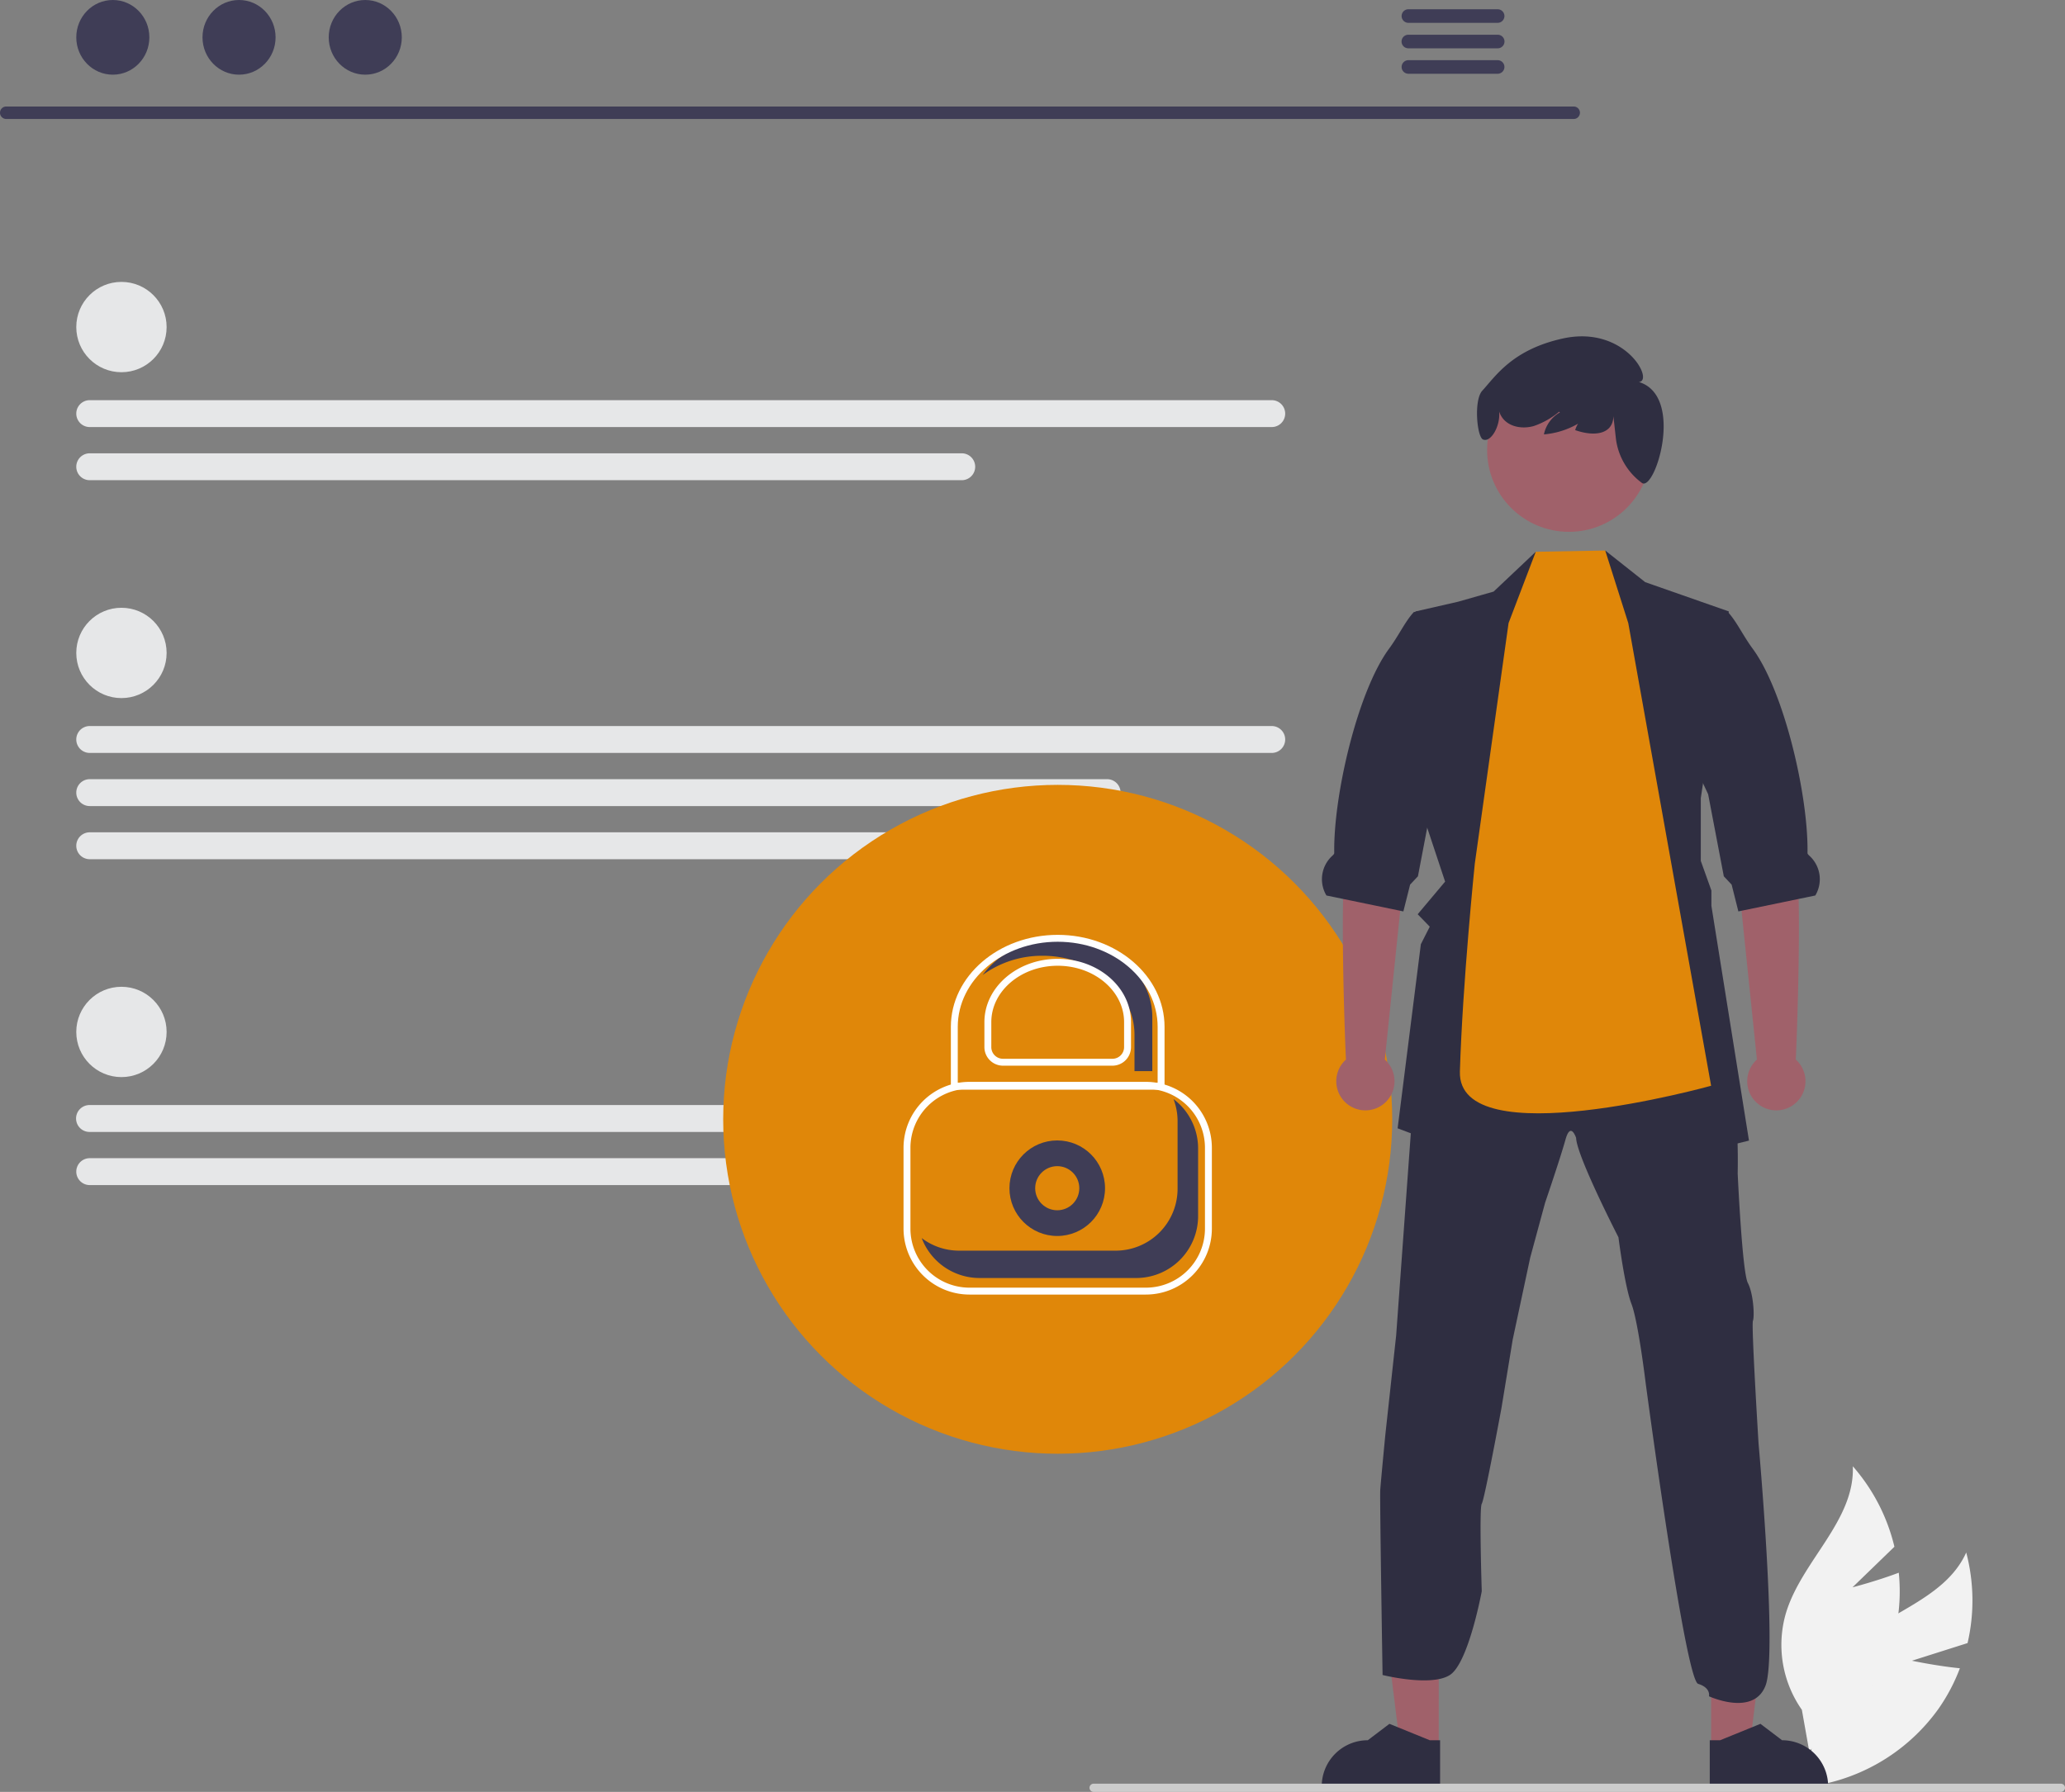 <svg data-name="Layer 1" xmlns="http://www.w3.org/2000/svg" width="598.383" height="519.366"><rect width="100%" height="100%" fill="#808080" stroke="none"/><path d="M554.03 481.345l16.118-5.113a54.561 54.561 0 00-.388-26.249c-6.476 14.399-25.475 17.926-36.3 29.419a32.819 32.819 0 00-8.395 27.18l-3.392 11.503a54.994 54.994 0 0040.024-22.767 53.121 53.121 0 006.225-11.783c-6.874-.689-13.893-2.19-13.893-2.19z" fill="#f2f2f2"/><path d="M536.805 460.072l12.147-11.765a54.561 54.561 0 00-12.054-23.32c.625 15.775-14.806 27.406-19.37 42.52a32.819 32.819 0 004.608 28.07l2.095 11.81a54.994 54.994 0 0025.67-38.228 53.12 53.12 0 00.315-13.323c-6.46 2.45-13.41 4.236-13.41 4.236z" fill="#f2f2f2"/><path d="M456.06 34.484H1.767a1.807 1.807 0 010-3.613H456.06a1.807 1.807 0 010 3.613z" fill="#3f3d56"/><ellipse cx="32.692" cy="10.823" rx="10.588" ry="10.823" fill="#3f3d56"/><ellipse cx="69.267" cy="10.823" rx="10.588" ry="10.823" fill="#3f3d56"/><ellipse cx="105.842" cy="10.823" rx="10.588" ry="10.823" fill="#3f3d56"/><path d="M434.039 2.683h-25.981a1.968 1.968 0 000 3.934h25.981a1.968 1.968 0 000-3.934zm0 7.384h-25.981a1.968 1.968 0 000 3.935h25.981a1.968 1.968 0 000-3.935zm0 7.375h-25.981a1.968 1.968 0 000 3.934h25.981a1.968 1.968 0 000-3.934z" fill="#3f3d56"/><circle cx="35.193" cy="94.795" r="13.089" fill="#e6e7e8"/><path d="M368.516 123.78H26.002a3.898 3.898 0 110-7.796h342.514a3.898 3.898 0 110 7.796zm-89.83 15.402H26.002a3.898 3.898 0 010-7.796h252.684a3.898 3.898 0 110 7.796z" fill="#e6e7e8"/><circle cx="35.193" cy="299.1" r="13.089" fill="#e6e7e8"/><path d="M368.516 328.084H26.002a3.898 3.898 0 110-7.795h342.514a4.36 4.36 0 014.114 4.198 3.85 3.85 0 01-4.114 3.597zm-89.83 15.402H26.002a3.898 3.898 0 010-7.796h252.684a3.898 3.898 0 110 7.796z" fill="#e6e7e8"/><circle cx="35.193" cy="189.247" r="13.089" fill="#e6e7e8"/><path d="M368.516 218.231H26.002a3.898 3.898 0 110-7.796h342.514a3.898 3.898 0 110 7.796zm-47.698 15.402H26.002a3.898 3.898 0 010-7.796h294.816a3.898 3.898 0 010 7.796zm-20.01 15.402H26.002a3.898 3.898 0 010-7.796h274.806a3.898 3.898 0 110 7.796z" fill="#e6e7e8"/><circle cx="306.495" cy="324.421" r="96.934" fill="#e08709"/><circle cx="306.361" cy="344.393" r="13.848" fill="#3f3d56"/><circle cx="306.361" cy="344.393" r="6.391" fill="#e08709"/><path d="M332.067 375.219h-51.144a19.123 19.123 0 01-19.102-19.101v-23.45a19.123 19.123 0 0119.102-19.1h51.144a19.123 19.123 0 0119.1 19.1v23.45a19.122 19.122 0 01-19.1 19.1zm-51.144-59.652a17.121 17.121 0 00-17.102 17.102v23.449a17.12 17.12 0 0017.102 17.1h51.144a17.12 17.12 0 0017.1-17.1v-23.45a17.12 17.12 0 00-17.1-17.1z" fill="#fff"/><path d="M277.894 362.49h45.395a17.943 17.943 0 0017.943-17.943v-19.623a17.863 17.863 0 00-1.184-6.365 17.895 17.895 0 017.131 14.295v19.623a17.943 17.943 0 01-17.943 17.943h-45.395a17.933 17.933 0 01-16.759-11.578 17.84 17.84 0 0010.812 3.648z" fill="#3f3d56"/><path fill="#a0616a" d="M416.909 506.542l-11.154-.001-5.307-43.027 16.464.001-.003 43.027z"/><path d="M417.303 518.178H383v-.435a13.352 13.352 0 0113.351-13.351h.001l6.266-4.754 11.69 4.755h2.995z" fill="#2f2e41"/><path fill="#a0616a" d="M495.838 506.542l11.155-.001 5.307-43.027-16.464.001.002 43.027z"/><path d="M495.445 518.178h34.303v-.435a13.352 13.352 0 00-13.352-13.351l-6.266-4.754-11.69 4.755h-2.995zm-95.488-86.282c.165-2.455 1.475-16.033 1.475-16.033l3.137-28.794 5.53-76.328.361-4.997 28.967-5.561 19.798-9.491 23.531 7.522 18.324 6.871s.03 2.942.172 6.495c.188 4.651.518 10.354 1.302 11.836 1.31 2.62.98 16.684.98 16.684s1.303 28.614 2.942 31.752 1.969 9.671 1.475 10.981 1.639 35.674 1.639 35.674 5.476 60.81 2.04 69.98-16.418 3.163-16.418 3.163.628-2.447-3.137-3.6-15.233-87.38-15.233-87.38-2.133-17.68-4.094-22.747-3.765-19.304-3.765-19.304-12.111-23.563-12.268-28.802c0 0-1.585-4.903-3.083.494s-5.914 18.323-5.914 18.323l-4.306 15.876-5.067 23.72-3.279 19.97s-4.91 26.504-5.695 27.65 0 25.358 0 25.358-3.796 20.622-9.161 24.222-19.58.057-19.58.057-.838-51.136-.673-53.59z" fill="#2f2e41"/><path fill="#2f2e41" d="M412.315 236.13l6.44 19.398-7.946 9.459 3.499 3.601-2.581 5.09-6.73 53.354 36.897 13.993 12.425-15.578 9.797 15.578 42.694-10.432-10.888-68.037v-4.448l-3.074-8.589v-18.182l8.118-54.122-24.23-8.487-11.585-9.169-3.749 12.895-15.962-2.839-.416-9.688-12.213 11.539-10.284 2.933-12.314 2.816-1.569 3.922 3.137-.784-.509 51.024 1.043 4.753z"/><path d="M401.286 307.104l6.197-59.982 1.636-24.686-17.345-3.136s.687 17.651-1.585 27.61c-2.242 9.828-.297 58.877-.159 60.189a8.439 8.439 0 1011.256.005z" fill="#a0616a"/><path d="M384.368 259.552l4.824.996 16.55 3.427.918.189 1.953-7.766 2.267-2.416 4.314-22.605.227-1.177 6.519-13.93 4.51-41.87-16.77 3.011c-.087.086-.166.18-.244.275-2.408 2.73-4.126 6.526-6.934 10.346-9.138 12.432-16.15 42.639-15.875 59.19.008.266-.267.556-.596.854a9.18 9.18 0 00-1.663 11.476z" fill="#2f2e41"/><path d="M509.108 307.104l-6.197-59.982-1.635-24.686 17.345-3.136s-.688 17.651 1.585 27.61c2.242 9.828.297 58.877.158 60.189a8.439 8.439 0 11-11.256.005z" fill="#a0616a"/><path d="M526.027 259.552l-4.824.996-16.55 3.427-.918.189-1.953-7.766-2.267-2.416-4.314-22.605-.228-1.177-6.518-13.93 1.49-41.87 10.77 3.011c.087.086.165.18.244.275 2.408 2.73 4.125 6.526 6.933 10.346 9.138 12.432 16.15 42.639 15.876 59.19-.008.266.266.556.596.854a9.18 9.18 0 011.663 11.476z" fill="#2f2e41"/><path d="M437.144 180.594l7.88-20.667 20.127-.368 6.679 21.035 24.006 134.104s-73.544 20.48-72.798-4.138c.784-25.885 4.323-60.268 4.323-60.268z" fill="#e08709"/><circle cx="454.637" cy="130.437" r="23.71" fill="#a0616a"/><path d="M429.53 113.237c3.86-4.202 8.688-11.892 23.312-15.122 18.07-3.99 26.609 12.334 22.052 12.601 13.325 4.035 4.765 31.61.945 29.298a1.125 1.125 0 01-.095-.073 18.77 18.77 0 01-7.497-12.807l-.725-6.525c-.103 5.309-5.53 6.011-11.074 4.056a6.955 6.955 0 014.914-4.838 23.786 23.786 0 01-13.972 6.079 9.51 9.51 0 014.626-6.364l-.22-.215a22.85 22.85 0 01-7.33 4.15c-3.055.876-6.717.402-8.81-1.99a6.5 6.5 0 01-1.253-2.254c.452 4.204-2.368 9.004-4.559 8.18-1.822-.354-2.884-11.38-.315-14.176z" fill="#2f2e41"/><path d="M598.383 518.176a1.186 1.186 0 01-1.19 1.19h-280.29a1.19 1.19 0 010-2.38h280.29a1.187 1.187 0 011.19 1.19z" fill="#ccc"/><path d="M307.282 271.863c-9.481 0-17.815 4.292-22.533 10.734a29.121 29.121 0 0117.373-5.574c14.681 0 26.626 10.284 26.626 22.925v10.508h5.16v-15.668c0-12.641-11.945-22.925-26.626-22.925z" fill="#3f3d56"/><path d="M337.453 315.834h-61.918v-18.218c0-14.698 13.889-26.656 30.96-26.656s30.958 11.958 30.958 26.656zm-59.918-2h57.918v-16.218c0-13.596-12.99-24.656-28.959-24.656s-28.959 11.06-28.959 24.656z" fill="#fff"/><path d="M322.352 308.879h-31.715a5.388 5.388 0 01-5.381-5.382v-7.25c0-10.108 9.528-18.332 21.238-18.332s21.24 8.224 21.24 18.332v7.25a5.388 5.388 0 01-5.382 5.382zm-15.857-28.964c-10.609 0-19.24 7.326-19.24 16.332v7.25a3.385 3.385 0 003.382 3.382h31.715a3.385 3.385 0 003.381-3.382v-7.25c0-9.006-8.63-16.332-19.238-16.332z" fill="#fff"/></svg>